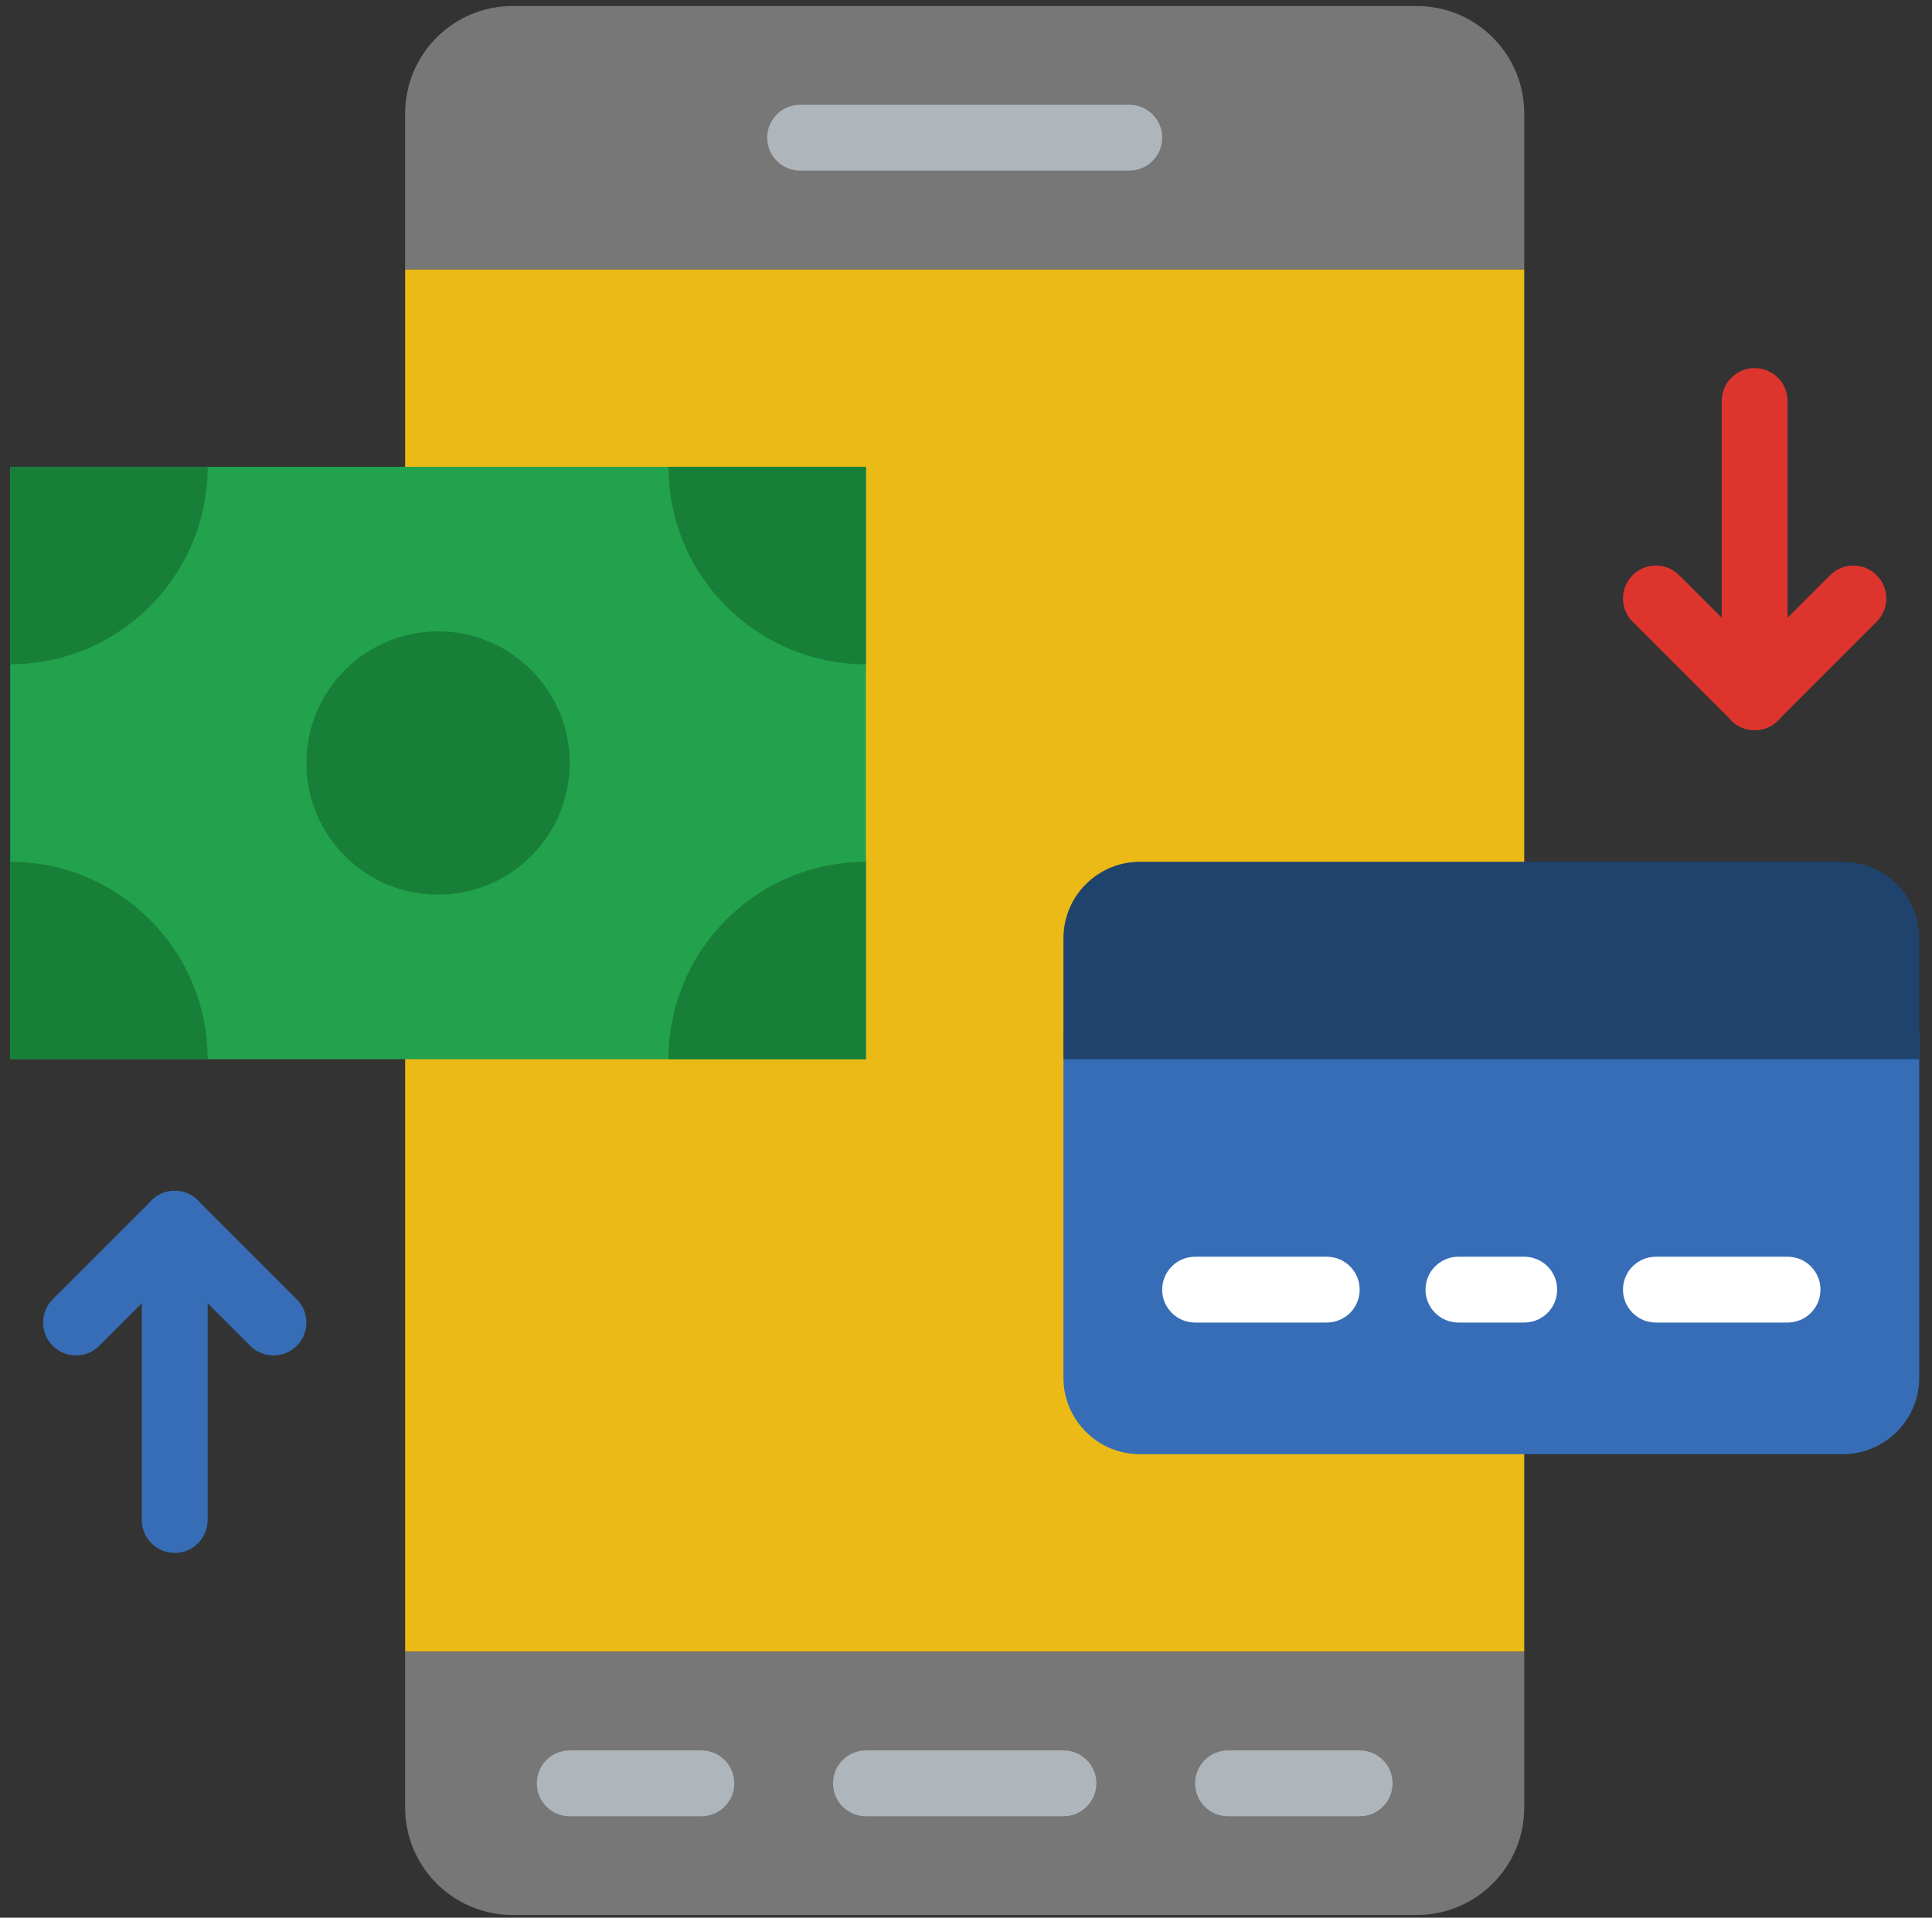 <svg width="136" height="135" viewBox="0 0 136 135" fill="none" xmlns="http://www.w3.org/2000/svg">
<rect x="0" y="0" width="136" height="135" fill="#333333" stroke="none"/>
<g clip-path="url(#clip0)">
<path d="M28.519 18.96V32.862V74.567V116.273H107.297V102.371V60.666V18.96H28.519Z" fill="#EBBA16"/>
<path d="M99.729 134.809H36.087C31.907 134.809 28.519 131.421 28.519 127.242V116.273H107.297V127.242C107.297 131.421 103.909 134.809 99.729 134.809Z" fill="#777777"/>
<path d="M74.859 127.858H60.956C59.678 127.858 58.639 126.822 58.639 125.541C58.639 124.259 59.678 123.224 60.956 123.224H74.859C76.138 123.224 77.176 124.259 77.176 125.541C77.175 126.822 76.138 127.858 74.859 127.858Z" fill="#AFB6BB"/>
<path d="M95.712 127.858H86.444C85.165 127.858 84.127 126.822 84.127 125.541C84.127 124.259 85.165 123.224 86.444 123.224H95.712C96.991 123.224 98.029 124.259 98.029 125.541C98.029 126.822 96.991 127.858 95.712 127.858Z" fill="#AFB6BB"/>
<path d="M49.372 127.858H40.104C38.825 127.858 37.787 126.822 37.787 125.541C37.787 124.259 38.825 123.224 40.104 123.224H49.372C50.651 123.224 51.689 124.259 51.689 125.541C51.689 126.822 50.651 127.858 49.372 127.858Z" fill="#AFB6BB"/>
<path d="M36.087 0.424H99.732C103.909 0.424 107.297 3.812 107.297 7.991V18.96H28.519V7.991C28.519 3.812 31.907 0.424 36.087 0.424Z" fill="#777777"/>
<path d="M79.493 12.009H56.323C55.044 12.009 54.006 10.973 54.006 9.692C54.006 8.411 55.044 7.375 56.323 7.375H79.493C80.772 7.375 81.81 8.411 81.81 9.692C81.81 10.973 80.772 12.009 79.493 12.009Z" fill="#AFB6BB"/>
<path d="M60.957 32.862H0.716V74.567H60.957V32.862Z" fill="#23A24D"/>
<path d="M129.714 102.371H80.246C77.271 102.371 74.859 99.959 74.859 96.984V73.003C74.859 70.028 77.272 67.617 80.246 67.617H129.714C132.689 67.617 135.101 70.029 135.101 73.003V96.984C135.101 99.959 132.689 102.371 129.714 102.371Z" fill="#366DB6"/>
<path d="M30.836 62.982C35.955 62.982 40.104 58.833 40.104 53.715C40.104 48.596 35.955 44.447 30.836 44.447C25.718 44.447 21.568 48.596 21.568 53.715C21.568 58.833 25.718 62.982 30.836 62.982Z" fill="#187F38"/>
<path d="M0.716 46.764V32.862H14.618C14.618 40.54 8.394 46.764 0.716 46.764Z" fill="#187F38"/>
<path d="M60.957 46.764V32.862H47.055C47.056 40.54 53.279 46.764 60.957 46.764Z" fill="#187F38"/>
<path d="M60.957 60.666V74.567H47.055C47.056 66.889 53.279 60.666 60.957 60.666Z" fill="#187F38"/>
<path d="M0.716 60.666V74.567H14.618C14.618 66.889 8.394 60.666 0.716 60.666Z" fill="#187F38"/>
<path d="M135.101 74.567H74.859V66.053C74.859 63.078 77.272 60.666 80.246 60.666H129.714C132.689 60.666 135.101 63.078 135.101 66.053V74.567Z" fill="#1F436D"/>
<path d="M93.395 93.103H84.127C82.848 93.103 81.81 92.067 81.81 90.786C81.81 89.505 82.848 88.469 84.127 88.469H93.395C94.674 88.469 95.712 89.505 95.712 90.786C95.712 92.068 94.674 93.103 93.395 93.103Z" fill="white"/>
<path d="M125.833 93.103H116.565C115.286 93.103 114.248 92.067 114.248 90.786C114.248 89.505 115.286 88.469 116.565 88.469H125.833C127.112 88.469 128.15 89.505 128.15 90.786C128.15 92.068 127.112 93.103 125.833 93.103Z" fill="white"/>
<path d="M107.297 93.103H102.663C101.384 93.103 100.346 92.067 100.346 90.786C100.346 89.505 101.384 88.469 102.663 88.469H107.297C108.576 88.469 109.614 89.505 109.614 90.786C109.614 92.068 108.576 93.103 107.297 93.103Z" fill="white"/>
<path d="M12.3 109.322C11.021 109.322 9.983 108.287 9.983 107.005V86.152C9.983 84.871 11.021 83.835 12.3 83.835C13.579 83.835 14.618 84.871 14.618 86.152V107.005C14.618 108.287 13.579 109.322 12.3 109.322Z" fill="#366DB6"/>
<path d="M5.349 95.42C4.756 95.42 4.163 95.193 3.711 94.742C2.805 93.835 2.805 92.371 3.711 91.465L10.662 84.514C11.566 83.608 13.035 83.608 13.938 84.514C14.845 85.42 14.845 86.885 13.938 87.79L6.987 94.742C6.536 95.193 5.943 95.42 5.349 95.42Z" fill="#366DB6"/>
<path d="M19.252 95.42C18.658 95.42 18.065 95.193 17.613 94.742L10.662 87.79C9.756 86.884 9.756 85.42 10.662 84.514C11.566 83.608 13.035 83.608 13.939 84.514L20.89 91.465C21.796 92.371 21.796 93.836 20.89 94.742C20.438 95.193 19.845 95.42 19.252 95.42Z" fill="#366DB6"/>
<path d="M123.516 51.398C122.237 51.398 121.199 50.362 121.199 49.081V28.228C121.199 26.947 122.237 25.911 123.516 25.911C124.795 25.911 125.833 26.947 125.833 28.228V49.081C125.833 50.362 124.795 51.398 123.516 51.398Z" fill="#DD352E"/>
<path d="M123.516 51.398C122.923 51.398 122.33 51.171 121.878 50.719C120.972 49.813 120.972 48.349 121.878 47.443L128.829 40.492C129.733 39.586 131.201 39.586 132.105 40.492C133.011 41.398 133.011 42.862 132.105 43.768L125.154 50.719C124.702 51.171 124.109 51.398 123.516 51.398Z" fill="#DD352E"/>
<path d="M123.516 51.398C122.923 51.398 122.33 51.171 121.878 50.719L114.927 43.768C114.021 42.862 114.021 41.398 114.927 40.492C115.831 39.586 117.299 39.586 118.203 40.492L125.154 47.443C126.06 48.349 126.06 49.813 125.154 50.719C124.702 51.171 124.109 51.398 123.516 51.398Z" fill="#DD352E"/>
</g>
<defs>
<clipPath id="clip0">
<rect width="134.385" height="134.385" fill="white" transform="translate(0.716 0.424)"/>
</clipPath>
</defs>
</svg>
